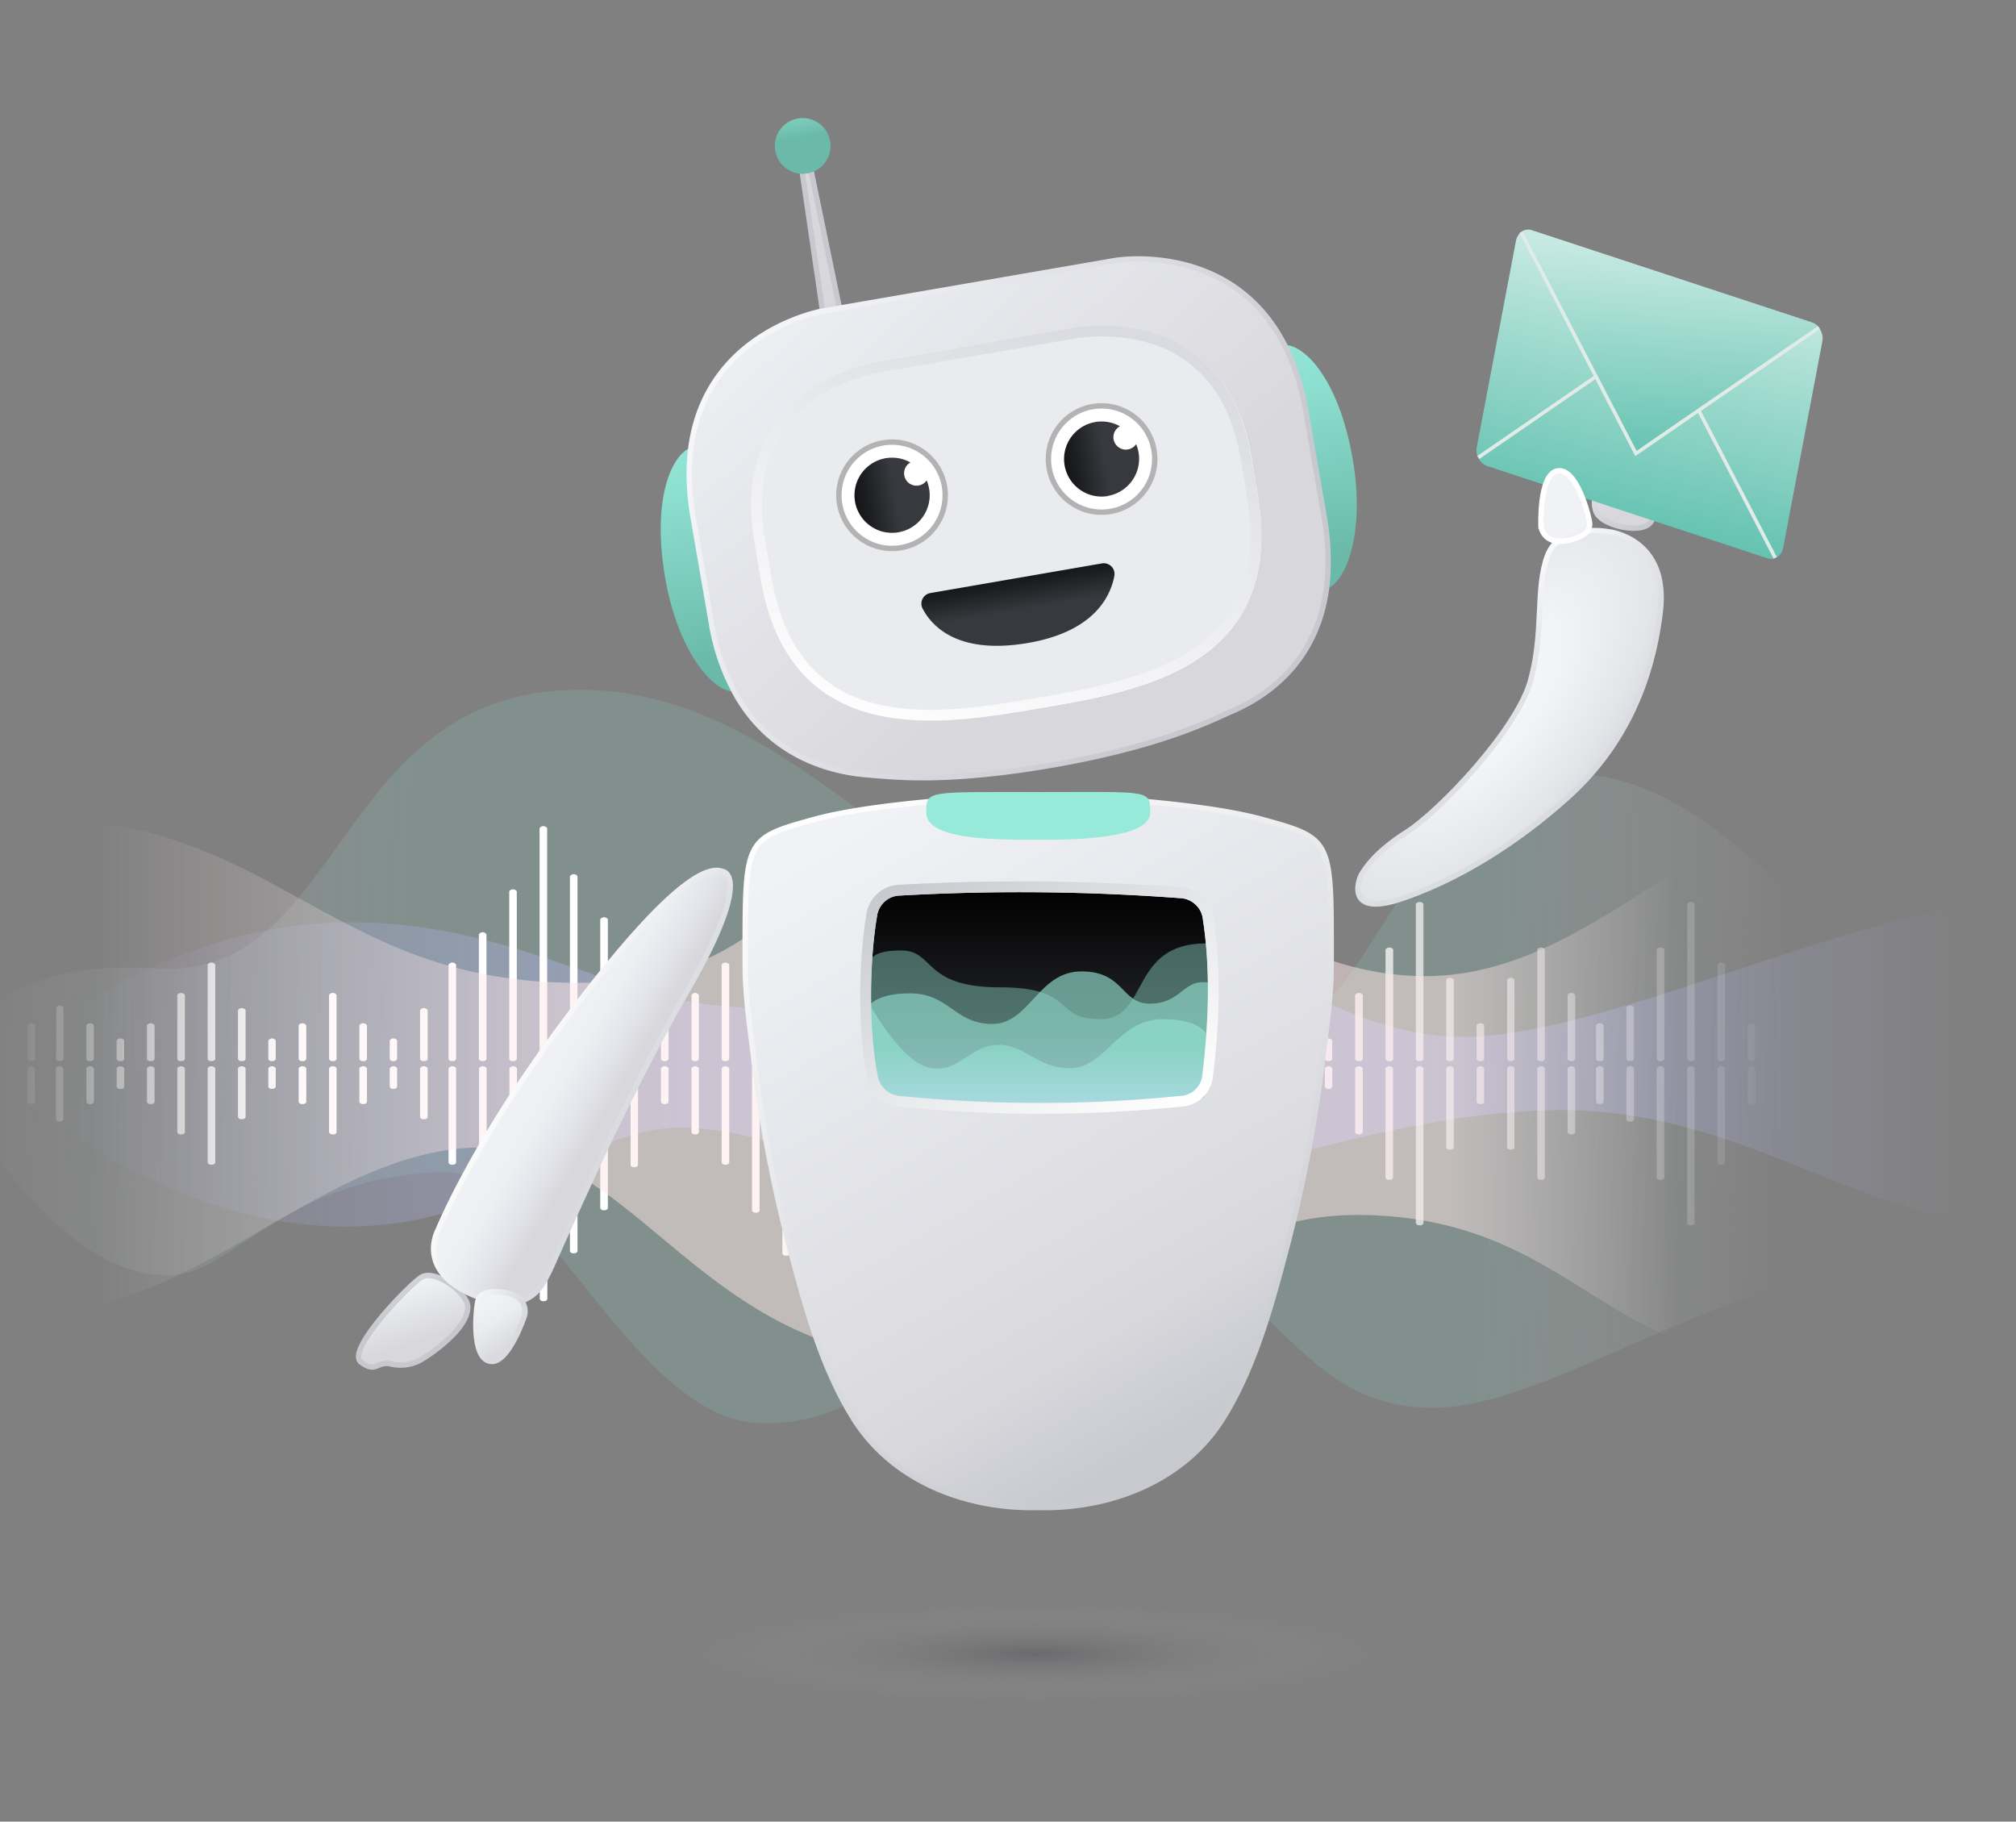 <svg version="1.1" width="562.32" height="508" xmlns:xlink="http://www.w3.org/1999/xlink" xmlns="http://www.w3.org/2000/svg">
  <rect width="100%" height="100%" fill="#808080" stroke="none"/>
  <defs id="defs1729">
    <linearGradient id="linear-gradient" x1="-959.29" y1="-727.9" x2="-958.6" y2="-727.91" gradientTransform="matrix(748.11 0 0 -232 717793.59 -168496.71)" gradientUnits="userSpaceOnUse">
      <stop offset="0" stop-color="#fff" stop-opacity="0" id="stop1507"/>
      <stop offset=".24" stop-color="#8ad2c4" id="stop1509"/>
      <stop offset=".84" stop-color="#8ad2c4" id="stop1511"/>
      <stop offset="1" stop-color="#fff" stop-opacity="0" id="stop1513"/>
    </linearGradient>
    <linearGradient id="linear-gradient-2" x1="-959.33" y1="-739.21" x2="-958.68" y2="-739.21" gradientTransform="matrix(799.88 0 0 -102 767534.19 -75020.13)" gradientUnits="userSpaceOnUse">
      <stop offset="0" stop-color="#b7b9fa" stop-opacity="0" id="stop1516"/>
      <stop offset=".34" stop-color="#b7b9fa" id="stop1518"/>
      <stop offset=".7" stop-color="#b7b9fa" id="stop1520"/>
      <stop offset="1" stop-color="#b7b9fa" stop-opacity="0" id="stop1522"/>
    </linearGradient>
    <linearGradient id="linear-gradient-3" x1="-959.21" y1="-731.18" x2="-958.57" y2="-731.18" gradientTransform="matrix(757.27 0 0 -169.45 726552.12 -123517.27)" gradientUnits="userSpaceOnUse">
      <stop offset="0" stop-color="#fff" stop-opacity="0" id="stop1525"/>
      <stop offset=".16" stop-color="#fff" id="stop1527"/>
      <stop offset=".69" stop-color="#fff" id="stop1529"/>
      <stop offset="1" stop-color="#fff" stop-opacity="0" id="stop1531"/>
    </linearGradient>
    <linearGradient id="linear-gradient-4" x1="-959.26" y1="-730.99" x2="-958.75" y2="-730.99" gradientTransform="matrix(860.41 0 0 -172 825543.61 -125344.34)" gradientUnits="userSpaceOnUse">
      <stop offset="0" stop-color="#ffe6e8" stop-opacity="0" id="stop1534"/>
      <stop offset=".29" stop-color="#ffe6e8" id="stop1536"/>
      <stop offset=".86" stop-color="#ffe6e8" id="stop1538"/>
      <stop offset="1" stop-color="#ffe6e8" stop-opacity="0" id="stop1540"/>
    </linearGradient>
    <linearGradient id="linear-gradient-5" x1="-1658.24" y1="306.1" x2="-1561.59" y2="473.5" gradientTransform="translate(2065.69)" gradientUnits="userSpaceOnUse">
      <stop offset="0" stop-color="#f0f2f6" id="stop1543"/>
      <stop offset=".68" stop-color="#dcdce1" id="stop1545"/>
      <stop offset=".82" stop-color="#d7d7dc" id="stop1547"/>
      <stop offset="1" stop-color="#c7c9ce" id="stop1549"/>
    </linearGradient>
    <linearGradient id="linear-gradient-6" x1="-1663.61" y1="296.8" x2="-1557.91" y2="479.88" gradientTransform="translate(2065.69)" gradientUnits="userSpaceOnUse">
      <stop offset="0" stop-color="#fff" id="stop1552"/>
      <stop offset="1" stop-color="#c7c9ce" id="stop1554"/>
    </linearGradient>
    <linearGradient id="linear-gradient-7" x1="-1618.99" y1="391.29" x2="-1618.99" y2="329.52" gradientTransform="translate(2066.31)" gradientUnits="userSpaceOnUse">
      <stop offset="0" stop-color="#37393e" id="stop1557"/>
      <stop offset="1" id="stop1559"/>
    </linearGradient>
    <linearGradient id="linear-gradient-8" x1="-1618.02" y1="-2882.46" x2="-1618.02" y2="-2934.68" gradientTransform="matrix(1 0 0 -1 2066.31 -2517.06)" gradientUnits="userSpaceOnUse">
      <stop offset="0" stop-color="#8ad2c4" id="stop1562"/>
      <stop offset="1" stop-color="#cbe1ff" id="stop1564"/>
    </linearGradient>
    <linearGradient id="linear-gradient-9" x1="-1619.02" y1="-2886.93" x2="-1619.02" y2="-2930.41" xlink:href="#linear-gradient-8"/>
    <linearGradient id="linear-gradient-10" x1="-1619.06" y1="-2891.48" x2="-1619.06" y2="-2925.85" xlink:href="#linear-gradient-8"/>
    <linearGradient id="linear-gradient-11" x1="-1642.71" y1="318.79" x2="-1595.21" y2="401.07" gradientTransform="translate(2066.31)" gradientUnits="userSpaceOnUse">
      <stop offset="0" stop-color="#c7c9ce" id="stop1569"/>
      <stop offset=".56" stop-color="#e9eaec" id="stop1571"/>
      <stop offset="1" stop-color="#fff" id="stop1573"/>
    </linearGradient>
    <linearGradient id="linear-gradient-12" x1="268.53" y1="441.02" x2="274.2" y2="458.31" gradientUnits="userSpaceOnUse">
      <stop offset="0" stop-color="#f0f2f6" id="stop1587"/>
      <stop offset=".9" stop-color="#d7d7dc" id="stop1589"/>
    </linearGradient>
    <linearGradient id="linear-gradient-13" x1="6146.03" y1="1608.37" x2="6129.01" y2="1621.31" gradientTransform="matrix(-.92 -.39 -.39 .92 6555.94 1337.6)" gradientUnits="userSpaceOnUse">
      <stop offset="0" stop-color="#f0f2f6" id="stop1592"/>
      <stop offset="1" stop-color="#c7c9ce" id="stop1594"/>
    </linearGradient>
    <linearGradient id="linear-gradient-14" x1="6105.3" y1="1533.63" x2="6131.21" y2="1530.34" gradientTransform="matrix(-.92 -.39 -.39 .92 6555.94 1337.6)" gradientUnits="userSpaceOnUse">
      <stop offset="0" stop-color="#d7d7dc" id="stop1597"/>
      <stop offset=".26" stop-color="#e4e5ea" id="stop1599"/>
      <stop offset=".58" stop-color="#edeff3" id="stop1601"/>
      <stop offset="1" stop-color="#f0f2f6" id="stop1603"/>
    </linearGradient>
    <linearGradient id="linear-gradient-15" x1="6099.96" y1="1534.31" x2="6135.24" y2="1529.83" gradientTransform="matrix(-.92 -.39 -.39 .92 6555.94 1337.6)" gradientUnits="userSpaceOnUse">
      <stop offset="0" stop-color="#d9dbe0" id="stop1606"/>
      <stop offset="1" stop-color="#fff" id="stop1608"/>
    </linearGradient>
    <linearGradient id="linear-gradient-16" x1="300.72" y1="457.99" x2="293.02" y2="445.7" gradientUnits="userSpaceOnUse">
      <stop offset="0" stop-color="#d7d7dc" id="stop1611"/>
      <stop offset=".08" stop-color="#dadadf" id="stop1613"/>
      <stop offset=".61" stop-color="#eaecf0" id="stop1615"/>
      <stop offset="1" stop-color="#f0f2f6" id="stop1617"/>
    </linearGradient>
    <linearGradient id="linear-gradient-17" x1="6108.19" y1="1606.4" x2="6123.82" y2="1604.41" xlink:href="#linear-gradient-15"/>
    <linearGradient id="linear-gradient-18" x1="6678.68" y1="-553.63" x2="6686.82" y2="-553.63" gradientTransform="matrix(-.99 .17 .17 .99 7063.99 -450.2)" gradientUnits="userSpaceOnUse">
      <stop offset=".2" stop-color="#d7d7dc" id="stop1621"/>
      <stop offset=".34" stop-color="#dcdce1" id="stop1623"/>
      <stop offset="1" stop-color="#f0f2f6" id="stop1625"/>
    </linearGradient>
    <linearGradient id="linear-gradient-19" x1="6677.93" y1="-553.63" x2="6687.57" y2="-553.63" gradientTransform="matrix(-.99 .17 .17 .99 7063.99 -450.2)" gradientUnits="userSpaceOnUse">
      <stop offset="0" stop-color="#c7c9ce" id="stop1628"/>
      <stop offset="1" stop-color="#fff" id="stop1630"/>
    </linearGradient>
    <linearGradient id="linear-gradient-20" x1="6643.63" y1="-427" x2="6643.63" y2="-496.17" gradientTransform="matrix(-.99 .17 .17 .99 7063.99 -450.2)" gradientUnits="userSpaceOnUse">
      <stop offset="0" stop-color="#6ab9a9" id="stop1633"/>
      <stop offset=".16" stop-color="#73c3b3" id="stop1635"/>
      <stop offset=".69" stop-color="#8ddfcf" id="stop1637"/>
      <stop offset="1" stop-color="#97ead9" id="stop1639"/>
    </linearGradient>
    <linearGradient id="linear-gradient-21" x1="6686.85" y1="-531.15" x2="6594.39" y2="-383.31" gradientTransform="matrix(-.99 .17 .17 .99 7063.99 -450.2)" gradientUnits="userSpaceOnUse">
      <stop offset="0" stop-color="#f0f2f6" id="stop1642"/>
      <stop offset=".66" stop-color="#dcdce1" id="stop1644"/>
      <stop offset=".8" stop-color="#d7d7dc" id="stop1646"/>
    </linearGradient>
    <linearGradient id="linear-gradient-22" x1="6713.25" y1="-520.08" x2="6573.73" y2="-403.81" gradientTransform="matrix(-.99 .17 .17 .99 7063.99 -450.2)" gradientUnits="userSpaceOnUse">
      <stop offset="0" stop-color="#fff" id="stop1649"/>
      <stop offset=".29" stop-color="#eff1f5" id="stop1651"/>
      <stop offset="1" stop-color="#c7c9ce" id="stop1653"/>
    </linearGradient>
    <linearGradient id="linear-gradient-23" x1="6682.64" y1="-565.92" x2="6682.64" y2="-581.47" xlink:href="#linear-gradient-20"/>
    <linearGradient id="linear-gradient-24" x1="8469.64" y1="-492.23" x2="8427.72" y2="-380.28" gradientTransform="matrix(-.99 .16 .16 .99 8843.69 -732.58)" gradientUnits="userSpaceOnUse">
      <stop offset="0" stop-color="#d9dbe0" id="stop1657"/>
      <stop offset=".39" stop-color="#e9eaed" id="stop1659"/>
      <stop offset="1" stop-color="#fff" id="stop1661"/>
    </linearGradient>
    <linearGradient id="linear-gradient-25" x1="611.62" y1="206.09" x2="617.7" y2="223.11" xlink:href="#linear-gradient-12"/>
    <linearGradient id="linear-gradient-26" x1="6225.9" y1="-4122.39" x2="6213.17" y2="-4144.45" gradientTransform="rotate(180 3417.57 -1958.935)" gradientUnits="userSpaceOnUse">
      <stop offset="0" stop-color="#e9ebef" id="stop1670"/>
      <stop offset="1" stop-color="#c7c9ce" id="stop1672"/>
    </linearGradient>
    <linearGradient id="linear-gradient-27" x1="6238.7" y1="304.08" x2="6277.02" y2="265.77" gradientTransform="matrix(-1 0 0 1 6835.14 0)" gradientUnits="userSpaceOnUse">
      <stop offset="0" stop-color="#d9dbe0" id="stop1684"/>
      <stop offset=".4" stop-color="#dcdee2" id="stop1686"/>
      <stop offset=".69" stop-color="#e5e7ea" id="stop1688"/>
      <stop offset=".94" stop-color="#f5f7f8" id="stop1690"/>
      <stop offset="1" stop-color="#fafcfc" id="stop1692"/>
    </linearGradient>
    <linearGradient id="linear-gradient-28" x1="6612.72" y1="-515.85" x2="6676.26" y2="-405.8" gradientTransform="matrix(-.99 .17 .17 .99 7063.99 -450.2)" xlink:href="#linear-gradient-24"/>
    <linearGradient id="linear-gradient-29" x1="6644.51" y1="-426.42" x2="6644.51" y2="-444.76" gradientTransform="matrix(-.99 .17 .17 .99 7063.99 -450.2)" gradientUnits="userSpaceOnUse">
      <stop offset="0" stop-color="#37393e" id="stop1696"/>
      <stop offset=".37" stop-color="#1d1e21" id="stop1698"/>
      <stop offset=".76" stop-color="#080809" id="stop1700"/>
      <stop offset="1" id="stop1702"/>
    </linearGradient>
    <linearGradient id="linear-gradient-30" x1="1302.88" y1="2481.87" x2="1302.88" y2="2502.82" gradientTransform="matrix(-.17 -.99 -.99 .17 3142.52 1069.47)" xlink:href="#linear-gradient-29"/>
    <linearGradient id="linear-gradient-31" x1="1362.19" y1="2481.87" x2="1362.19" y2="2502.82" gradientTransform="matrix(-.17 -.99 -.99 .17 3094.18 1138.02)" xlink:href="#linear-gradient-29"/>
    <linearGradient id="linear-gradient-32" x1="405.06" y1="1764.41" x2="388.32" y2="1702.73" gradientTransform="matrix(.81 .5 -.22 1.1 677.27 -1910.48)" gradientUnits="userSpaceOnUse">
      <stop offset="0" stop-color="#61c1af" id="stop1707"/>
      <stop offset=".58" stop-color="#9ad8cc" id="stop1709"/>
      <stop offset="1" stop-color="#c6e9e2" id="stop1711"/>
    </linearGradient>
    <linearGradient id="linear-gradient-33" x1="542.55" y1="1067.97" x2="554.59" y2="1122.17" gradientTransform="matrix(.9 .3 -.2 1.05 349.29 -1131.78)" gradientUnits="userSpaceOnUse">
      <stop offset="0" stop-color="#c6e9e2" id="stop1714"/>
      <stop offset=".42" stop-color="#9ad8cc" id="stop1716"/>
      <stop offset="1" stop-color="#61c1af" id="stop1718"/>
    </linearGradient>
    <linearGradient id="linear-gradient-34" x1="6220.28" y1="359.04" x2="6226.16" y2="348.87" gradientTransform="matrix(-1 -.04 -.04 1 6826.99 135.15)" gradientUnits="userSpaceOnUse">
      <stop offset="0" stop-color="#d7d7dc" id="stop1721"/>
      <stop offset=".56" stop-color="#e8e9ee" id="stop1723"/>
      <stop offset="1" stop-color="#f0f2f6" id="stop1725"/>
    </linearGradient>
    <linearGradient id="linear-gradient-35" x1="6230.59" y1="-4259.06" x2="6220.18" y2="-4277.09" gradientTransform="rotate(-180 3456.475 -1958.764)" xlink:href="#linear-gradient-6"/>
    <linearGradient xlink:href="#linear-gradient-6" id="linearGradient1941" gradientUnits="userSpaceOnUse" gradientTransform="translate(2065.69)" x1="-1663.61" y1="296.8" x2="-1557.91" y2="479.88"/>
    <linearGradient xlink:href="#linear-gradient-8" id="linearGradient1943" gradientUnits="userSpaceOnUse" gradientTransform="matrix(1 0 0 -1 2066.31 -2517.06)" x1="-1618.02" y1="-2882.46" x2="-1618.02" y2="-2934.68"/>
    <linearGradient xlink:href="#linear-gradient-12" id="linearGradient1945" gradientUnits="userSpaceOnUse" x1="268.53" y1="441.02" x2="274.2" y2="458.31"/>
    <linearGradient xlink:href="#linear-gradient-15" id="linearGradient1947" gradientUnits="userSpaceOnUse" gradientTransform="matrix(-.92 -.39 -.39 .92 6555.94 1337.6)" x1="6099.96" y1="1534.31" x2="6135.24" y2="1529.83"/>
    <linearGradient xlink:href="#linear-gradient-20" id="linearGradient1949" gradientUnits="userSpaceOnUse" gradientTransform="matrix(-.99 .17 .17 .99 7063.99 -450.2)" x1="6643.63" y1="-427" x2="6643.63" y2="-496.17"/>
    <linearGradient xlink:href="#linear-gradient-24" id="linearGradient1951" gradientUnits="userSpaceOnUse" gradientTransform="matrix(-.99 .16 .16 .99 8843.69 -732.58)" x1="8469.64" y1="-492.23" x2="8427.72" y2="-380.28"/>
    <linearGradient xlink:href="#linear-gradient-29" id="linearGradient1953" gradientUnits="userSpaceOnUse" gradientTransform="matrix(-.99 .17 .17 .99 7063.99 -450.2)" x1="6644.51" y1="-426.42" x2="6644.51" y2="-444.76"/>
    <radialGradient id="radial-gradient" cx="6387.62" cy="462.17" r="15.33" gradientTransform="matrix(-.01 .89 3.17 .02 -982.34 -5420.78)" gradientUnits="userSpaceOnUse">
      <stop offset="0" stop-color="#377a69" id="stop1576"/>
      <stop offset=".19" stop-color="#4e9483" id="stop1578"/>
      <stop offset=".56" stop-color="#75c3b2" id="stop1580"/>
      <stop offset=".84" stop-color="#8edfce" id="stop1582"/>
      <stop offset="1" stop-color="#97ead9" id="stop1584"/>
    </radialGradient>
    <radialGradient id="radial-gradient-2" cx="6388.82" cy="130.74" r="96.72" gradientTransform="matrix(-1 0 0 .14 6835.14 525.03)" gradientUnits="userSpaceOnUse">
      <stop offset="0" stop-color="#37393e" stop-opacity=".3" id="stop1664"/>
      <stop offset="1" stop-color="#c7c9ce" stop-opacity="0" id="stop1666"/>
    </radialGradient>
    <radialGradient id="radial-gradient-3" cx="6258.33" cy="280.51" r="81.01" gradientTransform="matrix(.6 -.8 -.37 -.28 -3077.79 5362.6)" gradientUnits="userSpaceOnUse">
      <stop offset="0" stop-color="#f7f8fa" id="stop1675"/>
      <stop offset=".35" stop-color="#f2f3f5" id="stop1677"/>
      <stop offset=".78" stop-color="#e3e5e9" id="stop1679"/>
      <stop offset=".99" stop-color="#d9dbe0" id="stop1681"/>
    </radialGradient>
    <style id="style1505">
      .cls-25{stroke-width:1.5px}.cls-31{fill:none}.cls-25{fill:#fff;stroke:#b3b3b3}.cls-31{stroke:#e1ebe8;stroke-miterlimit:10}
    </style>
  </defs>
  <g id="g1939" transform="translate(-157.39 -82.21)">
    <g id="Page-1">
      <g id="t-shirt_black" data-name="t-shirt black">
        <g id="wavesmars">
          <g id="wavesmars_front" data-name="wavesmars front">
            <path id="_1" data-name="1" d="M201.31 352.3c52.87 3.32 49-79.52 120-77.69 71 1.83 108 91.8 202.21 87.95 14.74-.6 31.2-65.64 73.51-64.55 42.31 1.09 71.93 56.64 100.7 60.58q39.48 5.4 105.92 37.12-61.5 40.57-112.12 39.59c-50.62-1-100.79 39.9-134.94 39.52-44.53-.5-44-51.34-104.38-47-24.38 1.76-39 52.42-82.62 51.29-35.7-.92-60.45-70.61-88.23-70-43.64.92-58.64 27.75-75.73 28.66q-29.11 1.56-61.57-51.1 4.38-37.67 57.25-34.37z" style="fill:url(#linear-gradient);opacity:.2;isolation:isolate;fill-rule:evenodd"/>
            <path id="_2" data-name="2" d="M152.87 381.67q51.26-41.91 101.46-42.24c50.21-.34 77.63 25.71 117.5 23.63 39.87-2.08 37.17-18.74 84.82-20.86 47.65-2.12 68.35 27.48 106.49 29.16 38.14 1.68 113.07-36.46 152.05-37q39-.58 142.91 55.95-104.69 33-143.56 32.68c-38.87-.33-72.9-32.85-125.84-31.15-52.94 1.7-99 25.3-142.09 25.06-43.09-.24-68.79-19.3-97.86-20.21-29.07-.91-50.12 28.07-96.3 27.59q-46.18-.52-99.58-42.61z" style="fill:url(#linear-gradient-2);opacity:.45;isolation:isolate;fill-rule:evenodd"/>
            <path id="Eq" d="M780.86 378.11a.91.91 0 0 1-1.06-.63V376a1.21 1.21 0 0 1 2.12 0v1.53a.91.91 0 0 1-1.06.63zm-8.46 0a.93.93 0 0 1-1.06-.55v-5.22a1.35 1.35 0 0 1 1.06-.55 1.32 1.32 0 0 1 1.05.55v5.22a.92.92 0 0 1-1.05.55zm-8.46 0a.93.93 0 0 1-1.07-.55v-5.22a1.3 1.3 0 0 1 2.12 0v5.22a.93.93 0 0 1-1.05.55zm-8.47 0a.92.92 0 0 1-1.06-.55v-9.44a1.32 1.32 0 0 1 1.06-.55 1.29 1.29 0 0 1 1 .55v9.44a.91.91 0 0 1-1 .55zm-8.47 0a.94.94 0 0 1-1.06-.55v-5.22a1.3 1.3 0 0 1 2.12 0v5.22a.92.92 0 0 1-1.06.55zm-8.46 0a.92.92 0 0 1-1.06-.55v-9.44a1.3 1.3 0 0 1 2.12 0v9.44a.93.93 0 0 1-1.06.55zm-8.46 0a.93.93 0 0 1-1.07-.55v-13.67a1.3 1.3 0 0 1 2.12 0v13.67a.93.93 0 0 1-1 .55zm-8.47 0a.92.92 0 0 1-1.06-.55v-9.44a1.3 1.3 0 0 1 2.12 0v9.44a.93.93 0 0 1-1.06.55zm-8.47 0a.94.94 0 0 1-1.06-.55v-5.22a1.3 1.3 0 0 1 2.12 0v5.22a.92.92 0 0 1-1.06.55zm-8.46 0a.92.92 0 0 1-1.06-.56v-9.43a1.3 1.3 0 0 1 2.12 0v9.43a.94.94 0 0 1-1.06.56zm-7.94 0a.94.94 0 0 1-1.06-.54v-22.14a1.3 1.3 0 0 1 2.12 0v22.14a.94.94 0 0 1-1.06.54zm-8.46 0a.92.92 0 0 1-1.06-.56V363.9a1.28 1.28 0 0 1 2.12 0v13.65a.92.92 0 0 1-1.06.56zm-8.46 0a.93.93 0 0 1-1.07-.55v-5.22a1.3 1.3 0 0 1 2.12 0v5.22a.93.93 0 0 1-1 .55zm-8.47 0a.92.92 0 0 1-1.06-.56V359a1.3 1.3 0 0 1 2.12 0v18.59a.94.94 0 0 1-1.06.56zm-8.47 0a.91.91 0 0 1-1-.56V347a1.29 1.29 0 0 1 1-.55 1.32 1.32 0 0 1 1.06.55v30.57a.91.91 0 0 1-1.06.56zm-8.46 0a.94.94 0 0 1-1.06-.54v-17.21a1.3 1.3 0 0 1 2.12 0v17.21a.94.94 0 0 1-1.06.54zm-8.47 0a.91.91 0 0 1-1.05-.55v-9.44a1.29 1.29 0 0 1 1.05-.55 1.32 1.32 0 0 1 1.06.55v9.44a.92.92 0 0 1-1 .55zm-8.46 0a.93.93 0 0 1-1.06-.55V351.2a1.3 1.3 0 0 1 2.12 0v26.36a.93.93 0 0 1-1.06.55zm-8.47 0a.91.91 0 0 1-1-.55V334.3a1.27 1.27 0 0 1 1-.56 1.29 1.29 0 0 1 1.06.56v43.26a.92.92 0 0 1-1.06.55zm-8.46 0a.92.92 0 0 1-1.06-.55V347a1.3 1.3 0 0 1 2.12 0v30.58a.92.92 0 0 1-1.06.55zm-8.46 0a.91.91 0 0 1-1.06-.56v-14.36a1.27 1.27 0 0 1 2.11 0v14.36a.92.92 0 0 1-1 .56zm-8.47 0a.94.94 0 0 1-1.06-.54v-9.46a1.31 1.31 0 0 1 2.12 0v9.46a.94.94 0 0 1-1.06.54zm-7.93 0a.92.92 0 0 1-1.06-.55v-17.9a1.29 1.29 0 0 1 1.05-.55 1.31 1.31 0 0 1 1.06.55v17.9a.93.93 0 0 1-1 .55zm-8.47 0a.92.92 0 0 1-1.06-.55V347a1.3 1.3 0 0 1 2.12 0v30.58a.92.92 0 0 1-1.06.55zm-8.47 0a.91.91 0 0 1-1-.55v-22.13a1.29 1.29 0 0 1 1-.55 1.31 1.31 0 0 1 1.06.55v22.13a.91.91 0 0 1-1.05.55zm-8.45 0a.93.93 0 0 1-1.07-.55v-9.44a1.3 1.3 0 0 1 2.12 0v9.44a.94.94 0 0 1-1.05.55zm-8.47 0a.92.92 0 0 1-1.06-.55v-22.12a1.27 1.27 0 0 1 2.11 0v22.12a.91.91 0 0 1-1 .55zm-8.47 0a.92.92 0 0 1-1.06-.55v-43.27a1.3 1.3 0 0 1 2.12 0v43.27a.92.92 0 0 1-1.06.55zm-8.46 0a.92.92 0 0 1-1.06-.55V347a1.31 1.31 0 0 1 1.06-.55 1.29 1.29 0 0 1 1.09.55v30.58a.93.93 0 0 1-1.05.55zm-8.47 0a.93.93 0 0 1-1.06-.55v-17.9a1.3 1.3 0 0 1 2.12 0v17.9a.92.92 0 0 1-1.06.55zm-8.46 0a.93.93 0 0 1-1.06-.55v-5.22a1.35 1.35 0 0 1 1.06-.55 1.32 1.32 0 0 1 1 .55v5.22a.92.92 0 0 1-1 .55zm-8.46 0a.93.93 0 0 1-1.07-.55v-17.9a1.3 1.3 0 0 1 2.12 0v17.9a.94.94 0 0 1-1.05.55zm-8.47 0a.93.93 0 0 1-1.06-.55v-39a1.32 1.32 0 0 1 1.06-.55 1.29 1.29 0 0 1 1.05.55v39a.92.92 0 0 1-1.05.55zm-8.47 0a.93.93 0 0 1-1.06-.55v-60.18a1.3 1.3 0 0 1 2.12 0v60.18a.92.92 0 0 1-1.06.55zm-8.46 0a.93.93 0 0 1-1.06-.55v-51.73a1.3 1.3 0 0 1 2.12 0v51.73a.94.94 0 0 1-1.06.55zm-7.94 0a.93.93 0 0 1-1.06-.55v-34.81a1.3 1.3 0 0 1 2.12 0v34.81a.93.93 0 0 1-1.06.55zm-8.46 0a.92.92 0 0 1-1.06-.55v-22.12a1.33 1.33 0 0 1 1.06-.56 1.3 1.3 0 0 1 1 .56v22.12a.91.91 0 0 1-1 .55zm-8.47 0a.93.93 0 0 1-1.06-.55v-9.44a1.3 1.3 0 0 1 2.12 0v9.44a.92.92 0 0 1-1.06.55zm-8.46 0a.92.92 0 0 1-1.06-.55v-17.89a1.28 1.28 0 0 1 2.12 0v17.89a.94.94 0 0 1-1.06.55zm-8.47 0a.93.93 0 0 1-1.06-.55v-39a1.3 1.3 0 0 1 2.12 0v39a.92.92 0 0 1-1.06.55zm-8.46 0a.92.92 0 0 1-1.06-.55v-55.95a1.3 1.3 0 0 1 2.12 0v55.95a.93.93 0 0 1-1.06.55zm-8.47 0a.93.93 0 0 1-1.06-.55v-72.87a1.3 1.3 0 0 1 2.12 0v72.87a.92.92 0 0 1-1.06.55zm-8.46 0a.92.92 0 0 1-1.06-.55v-72.87a1.3 1.3 0 0 1 2.12 0v72.87a.94.94 0 0 1-1.06.55zm-8.47 0a.92.92 0 0 1-1-.55v-60.18a1.29 1.29 0 0 1 1-.55 1.32 1.32 0 0 1 1.06.55v60.18a.93.93 0 0 1-1.06.55zm-8.46 0a.93.93 0 0 1-1.06-.55v-43.27a1.3 1.3 0 0 1 2.12 0v43.27a.94.94 0 0 1-1.06.55zm-8.47 0a.91.91 0 0 1-1-.55v-27.05a1.27 1.27 0 0 1 1-.56 1.31 1.31 0 0 1 1.06.56v27.05a.92.92 0 0 1-1.06.55zm-8.46 0a.92.92 0 0 1-1.06-.55v-13.67a1.3 1.3 0 0 1 2.12 0v13.67a.92.92 0 0 1-1.06.55zm-7.94 0a.92.92 0 0 1-1.05-.55V347a1.29 1.29 0 0 1 1.05-.55 1.32 1.32 0 0 1 1.06.55v30.59a.93.93 0 0 1-1.06.54zm-8.46 0a.93.93 0 0 1-1.06-.55v-51.73a1.3 1.3 0 0 1 2.12 0v51.73a.93.93 0 0 1-1.06.55zm-8.47 0a.91.91 0 0 1-1.05-.55v-39.74a1.3 1.3 0 0 1 1.05-.56 1.33 1.33 0 0 1 1.06.56v39.74a.92.92 0 0 1-1.06.55zm-8.46 0a.93.93 0 0 1-1.06-.55V351.2a1.3 1.3 0 0 1 2.12 0v26.36a.94.94 0 0 1-1.06.55zm-8.47 0a.91.91 0 0 1-1-.55v-17.89a1.3 1.3 0 0 1 1-.56 1.32 1.32 0 0 1 1.06.56v17.89a.92.92 0 0 1-1.06.55zm-8.45 0a.93.93 0 0 1-1.07-.56v-9.43a1.3 1.3 0 0 1 2.12 0v9.43a.93.93 0 0 1-1.05.56zm-8.47 0a.91.91 0 0 1-1.06-.56v-27a1.27 1.27 0 0 1 1-.56 1.29 1.29 0 0 1 1.06.56v27a.92.92 0 0 1-1 .56zm-8.47 0a.92.92 0 0 1-1.06-.55v-39a1.3 1.3 0 0 1 2.12 0v39a.92.92 0 0 1-1.06.55zm-8.46 0a.92.92 0 0 1-1.06-.55v-51a1.29 1.29 0 0 1 2.11 0v51a.91.91 0 0 1-1.05.55zm-8.47 0a.92.92 0 0 1-1.06-.55v-64.41a1.3 1.3 0 0 1 2.12 0v64.41a.92.92 0 0 1-1.06.55zm-8.46 0a.93.93 0 0 1-1.06-.55v-46.79a1.31 1.31 0 0 1 1.06-.55 1.29 1.29 0 0 1 1.05.55v46.79a.92.92 0 0 1-1.05.55zm-8.47 0a.92.92 0 0 1-1.06-.55v-34.8a1.28 1.28 0 0 1 2.12 0v34.8a.92.92 0 0 1-1.06.55zm-8.46 0a.93.93 0 0 1-1.06-.55V351.2a1.35 1.35 0 0 1 1.06-.55 1.32 1.32 0 0 1 1.05.55v26.36a.92.92 0 0 1-1.06.55zm-7.94 0a.94.94 0 0 1-1.06-.54v-13.68a1.3 1.3 0 0 1 2.12 0v13.68a.94.94 0 0 1-1.06.54zm-8.46 0a.93.93 0 0 1-1.06-.55v-5.22a1.34 1.34 0 0 1 1.06-.55 1.32 1.32 0 0 1 1 .55v5.22a.92.92 0 0 1-1 .55zm-8.46 0a.93.93 0 0 1-1.07-.55v-9.44a1.3 1.3 0 0 1 2.12 0v9.44a.94.94 0 0 1-1.05.55zm-8.47 0a.91.91 0 0 1-1.06-.56v-17.88a1.33 1.33 0 0 1 1.06-.56 1.3 1.3 0 0 1 1.05.56v17.88a.91.91 0 0 1-1.06.56zm-8.47 0a.92.92 0 0 1-1.06-.55v-9.44a1.3 1.3 0 0 1 2.12 0v9.44a.92.92 0 0 1-1.06.55zm-8.46 0a.92.92 0 0 1-1.06-.55v-5.22a1.35 1.35 0 0 1 1.06-.55 1.32 1.32 0 0 1 1 .55v5.22a.93.93 0 0 1-1 .55zm-8.47 0a.93.93 0 0 1-1.06-.55v-13.67a1.3 1.3 0 0 1 2.12 0v13.67a.92.92 0 0 1-1.06.55zm-8.46 0a.92.92 0 0 1-1.06-.55v-26.35a1.28 1.28 0 0 1 2.12 0v26.35a.94.94 0 0 1-1.06.55zm-8.46 0a.93.93 0 0 1-1.07-.55v-17.9a1.3 1.3 0 0 1 2.12 0v17.9a.93.93 0 0 1-1.05.55zm-8.47 0a.92.92 0 0 1-1.06-.55v-9.44a1.3 1.3 0 0 1 2.12 0v9.44a.93.93 0 0 1-1.06.55zm-8.46 0a.93.93 0 0 1-1.07-.55v-5.22a1.3 1.3 0 0 1 2.12 0v5.22a.93.93 0 0 1-1.05.55zm-8.47 0a.92.92 0 0 1-1.06-.56v-9.43a1.3 1.3 0 0 1 2.12 0v9.43a.94.94 0 0 1-1.06.56zm-8.47 0a.92.92 0 0 1-1-.56V363.2a1.28 1.28 0 0 1 1-.57 1.32 1.32 0 0 1 1.06.57v14.35a.91.91 0 0 1-1.06.56zm-7.93 0a.92.92 0 0 1-1.06-.55v-9.44a1.3 1.3 0 0 1 2.12 0v9.44a.93.93 0 0 1-1.06.55zm-8.47 0a.94.94 0 0 1-1.06-.55v-5.22a1.3 1.3 0 0 1 2.12 0v5.22a.93.93 0 0 1-1.06.55zm-8.46 0a.92.92 0 0 1-1.06-.55v-9.44a1.3 1.3 0 0 1 2.12 0v9.44a.93.93 0 0 1-1.06.55zm-8.46 0a.92.92 0 0 1-1.06-.55v-5.22a1.32 1.32 0 0 1 1.05-.55 1.35 1.35 0 0 1 1.06.55v5.22a.92.92 0 0 1-1.05.55zm-8.47 0a.93.93 0 0 1-1.06-.55v-5.22a1.3 1.3 0 0 1 2.12 0v5.22a.93.93 0 0 1-1.06.55zm-8.47 0a.9.9 0 0 1-1-.63V376a1.25 1.25 0 0 1 1-.63 1.28 1.28 0 0 1 1.06.63v1.53a.9.9 0 0 1-1.06.63zm-8.46 0a.91.91 0 0 1-1.06-.63V376a1.21 1.21 0 0 1 2.12 0v1.53a.93.93 0 0 1-1.06.63zm665.54 4.23a.93.93 0 0 1-1.06-.63v-1.54a1.22 1.22 0 0 1 2.12 0v1.54a.92.92 0 0 1-1.06.63zm-8.46 3.52a.92.92 0 0 1-1.06-.55v-5.21a1.32 1.32 0 0 1 1.06-.55 1.29 1.29 0 0 1 1.05.55v5.21a.91.91 0 0 1-1.05.55zm-8.46 0a.93.93 0 0 1-1.07-.55v-5.21a1.3 1.3 0 0 1 2.12 0v5.21a.93.93 0 0 1-1 .55zm-8.47 4.23a.91.91 0 0 1-1.06-.56v-9.43a1.32 1.32 0 0 1 1.06-.55 1.29 1.29 0 0 1 1 .55v9.43a.91.91 0 0 1-1 .56zm-8.47-4.23a.93.93 0 0 1-1.06-.55v-5.21a1.3 1.3 0 0 1 2.12 0v5.21a.92.92 0 0 1-1.06.55zm-8.46 4.23a.91.91 0 0 1-1.06-.56v-9.43a1.3 1.3 0 0 1 2.12 0v9.43a.92.92 0 0 1-1.06.56zm-8.46 4.23a.94.94 0 0 1-1.07-.55V380.1a1.3 1.3 0 0 1 2.12 0v13.67a.93.93 0 0 1-1 .55zm-8.47-4.23a.91.91 0 0 1-1.06-.56v-9.43a1.3 1.3 0 0 1 2.12 0v9.43a.92.92 0 0 1-1.06.56zm-8.47-4.23a.93.93 0 0 1-1.06-.55v-5.21a1.3 1.3 0 0 1 2.12 0v5.21a.92.92 0 0 1-1.06.55zm-8.46 4.23a.92.92 0 0 1-1.06-.56v-9.43a1.3 1.3 0 0 1 2.12 0v9.43a.94.94 0 0 1-1.06.56zm-7.94 12.69a1 1 0 0 1-1.06-.55v-22.14a1.31 1.31 0 0 1 2.12 0v22.14a.94.94 0 0 1-1.06.55zm-8.46-8.46a.94.94 0 0 1-1.06-.56v-13.65a1.28 1.28 0 0 1 2.12 0v13.65a.94.94 0 0 1-1.06.56zm-8.46-8.46a.93.93 0 0 1-1.07-.55v-5.21a1.3 1.3 0 0 1 2.12 0v5.21a.92.92 0 0 1-1 .55zm-8.47 13.39a.92.92 0 0 1-1.06-.56V380.1a1.3 1.3 0 0 1 2.12 0v18.59a.94.94 0 0 1-1.06.56zm-8.47 12a.91.91 0 0 1-1-.56v-30.58a1.27 1.27 0 0 1 1-.56 1.31 1.31 0 0 1 1.06.56v30.56a.91.91 0 0 1-1.06.56zm-8.46-13.39a.93.93 0 0 1-1.06-.54v-17.23a1.31 1.31 0 0 1 2.12 0v17.21a.93.93 0 0 1-1.06.54zm-8.42-7.77a.91.91 0 0 1-1.05-.56v-9.43a1.29 1.29 0 0 1 1.05-.55 1.32 1.32 0 0 1 1.06.55v9.43a.93.93 0 0 1-1 .56zM637.49 407a.93.93 0 0 1-1.06-.54v-26.37a1.31 1.31 0 0 1 2.12 0v26.37a.94.94 0 0 1-1.06.54ZM629 423.92a.93.93 0 0 1-1-.56V380.1a1.29 1.29 0 0 1 1-.55 1.31 1.31 0 0 1 1.06.55v43.26a.93.93 0 0 1-1.06.56zm-8.46-12.69a.93.93 0 0 1-1.06-.55V380.1a1.3 1.3 0 0 1 2.12 0v30.58a.92.92 0 0 1-1.06.55zM612.1 395a.91.91 0 0 1-1.06-.56v-14.33a1.27 1.27 0 0 1 2.11 0v14.36a.92.92 0 0 1-1 .56zm-8.47-4.93a.93.93 0 0 1-1.06-.55v-9.45a1.31 1.31 0 0 1 2.12 0v9.45a.93.93 0 0 1-1.06.55zm-7.93 8.46a.93.93 0 0 1-1.06-.56V380.1a1.29 1.29 0 0 1 1.05-.55 1.31 1.31 0 0 1 1.06.55V398a.93.93 0 0 1-1 .55zm-8.47 12.68a.94.94 0 0 1-1.06-.56V380.1a1.3 1.3 0 0 1 2.12 0v30.58a.92.92 0 0 1-1.06.55zm-8.47-8.46a.91.91 0 0 1-1-.55v-22.1a1.29 1.29 0 0 1 1-.55 1.31 1.31 0 0 1 1.06.55v22.13a.93.93 0 0 1-1.05.55zm-8.45-12.68a.93.93 0 0 1-1.07-.56v-9.41a1.3 1.3 0 0 1 2.12 0v9.43a.93.93 0 0 1-1.05.56zm-8.47 12.68a.92.92 0 0 1-1.06-.55v-22.1a1.29 1.29 0 0 1 2.11 0v22.12a.93.93 0 0 1-1 .56zm-8.47 21.14a.92.92 0 0 1-1.06-.55V380.1a1.3 1.3 0 0 1 2.12 0v43.26a.94.94 0 0 1-1.06.56zm-8.46-12.68a.92.92 0 0 1-1.06-.55V380.1a1.31 1.31 0 0 1 1.06-.55 1.29 1.29 0 0 1 1.05.55v30.58a.93.93 0 0 1-1.05.56zm-8.47-12.68a.94.94 0 0 1-1.06-.56V380.1a1.3 1.3 0 0 1 2.12 0V398a.94.94 0 0 1-1.06.55zM528 385.86a.93.93 0 0 1-1.06-.55v-5.21a1.32 1.32 0 0 1 1.06-.55 1.29 1.29 0 0 1 1 .55v5.21a.91.91 0 0 1-1 .55zm-8.46 12.69a1 1 0 0 1-1.07-.55v-17.9a1.3 1.3 0 0 1 2.12 0V398a.94.94 0 0 1-1.05.55zm-8.47 21.14a.93.93 0 0 1-1.06-.55v-39a1.32 1.32 0 0 1 1.06-.55 1.29 1.29 0 0 1 1.05.55v39a.92.92 0 0 1-1.07.55zm-8.47 21.14a.94.94 0 0 1-1.06-.55V380.1a1.3 1.3 0 0 1 2.12 0v60.17a.94.94 0 0 1-1.06.56zm-8.46-8.46a.92.92 0 0 1-1.06-.55V380.1a1.3 1.3 0 0 1 2.12 0v51.72a.94.94 0 0 1-1.06.55zm-7.94-16.91a.93.93 0 0 1-1.06-.55V380.1a1.3 1.3 0 0 1 2.12 0v34.81a.94.94 0 0 1-1.06.55zm-8.46-12.68a.93.93 0 0 1-1.06-.56V380.1a1.32 1.32 0 0 1 1.06-.55 1.29 1.29 0 0 1 1 .55v22.12a.91.91 0 0 1-1 .55zm-8.47-12.69a.92.92 0 0 1-1.06-.56v-9.43a1.3 1.3 0 0 1 2.12 0v9.43a.94.94 0 0 1-1.06.56zm-8.46 8.46a.93.93 0 0 1-1.06-.56V380.1a1.3 1.3 0 0 1 2.12 0V398a.94.94 0 0 1-1.06.55zm-8.47 21.14a.94.94 0 0 1-1.06-.55v-39a1.3 1.3 0 0 1 2.12 0v39a.94.94 0 0 1-1.06.56zm-8.46 16.91a.92.92 0 0 1-1.06-.55V380.1a1.3 1.3 0 0 1 2.12 0V436a.94.94 0 0 1-1.06.56zm-8.47 16.92a.94.94 0 0 1-1.06-.56V380.1a1.3 1.3 0 0 1 2.12 0V453a.93.93 0 0 1-1.08.52zm-8.46 0a.94.94 0 0 1-1.06-.55V380.1a1.3 1.3 0 0 1 2.12 0V453a1 1 0 0 1-1.06.55zm-8.47-12.69a.92.92 0 0 1-1-.55V380.1a1.29 1.29 0 0 1 1-.55 1.32 1.32 0 0 1 1.06.55v60.18a.93.93 0 0 1-1.06.55zM410 423.92a.94.94 0 0 1-1.06-.55V380.1a1.3 1.3 0 0 1 2.12 0v43.27a1 1 0 0 1-1.06.55zm-8.47-16.21a.93.93 0 0 1-1-.56v-27a1.29 1.29 0 0 1 1-.55 1.32 1.32 0 0 1 1.06.55v27a.93.93 0 0 1-1.06.56zm-8.46-13.39a.93.93 0 0 1-1.06-.55V380.1a1.3 1.3 0 0 1 2.12 0v13.67a.93.93 0 0 1-1.06.55zm-7.94 16.91a.93.93 0 0 1-1.05-.55V380.1a1.29 1.29 0 0 1 1.05-.55 1.32 1.32 0 0 1 1.06.55v30.58a.92.92 0 0 1-1.06.55zm-8.46 21.14a.93.93 0 0 1-1.06-.55V380.1a1.3 1.3 0 0 1 2.12 0v51.72a.92.92 0 0 1-1.06.55zm-8.47-12a.91.91 0 0 1-1.05-.55V380.1a1.29 1.29 0 0 1 1.05-.55 1.32 1.32 0 0 1 1.06.55v39.74a.92.92 0 0 1-1.06.55zM359.74 407a.93.93 0 0 1-1.06-.54v-26.37a1.31 1.31 0 0 1 2.12 0v26.37a.94.94 0 0 1-1.06.55zm-8.47-8.45a.93.93 0 0 1-1-.56V380.1a1.29 1.29 0 0 1 1-.55 1.32 1.32 0 0 1 1.06.55V398a.93.93 0 0 1-1.06.56zm-8.45-8.46a.93.93 0 0 1-1.07-.56v-9.43a1.3 1.3 0 0 1 2.12 0v9.43a.93.93 0 0 1-1.05.56zm-8.47 17.62a.92.92 0 0 1-1.06-.56v-27a1.27 1.27 0 0 1 1-.56 1.29 1.29 0 0 1 1.06.56v27a.92.92 0 0 1-1 .56zm-8.47 12a.94.94 0 0 1-1.06-.56v-39a1.3 1.3 0 0 1 2.12 0v39a.94.94 0 0 1-1.06.55zm-8.46 12a.93.93 0 0 1-1.06-.55v-51a1.29 1.29 0 0 1 2.11 0v51a.93.93 0 0 1-1.05.55zM309 445.06a.94.94 0 0 1-1.06-.55V380.1a1.3 1.3 0 0 1 2.12 0v64.41a.94.94 0 0 1-1.06.55zm-8.46-17.62a.94.94 0 0 1-1.06-.55V380.1a1.31 1.31 0 0 1 1.06-.55 1.29 1.29 0 0 1 1.05.55v46.79a.92.92 0 0 1-1.05.55zm-8.47-12a.92.92 0 0 1-1.06-.55V380.1a1.3 1.3 0 0 1 2.12 0v34.8a.93.93 0 0 1-1.06.56zm-8.51-8.44a.94.94 0 0 1-1.06-.55V380.1a1.32 1.32 0 0 1 1.06-.55 1.29 1.29 0 0 1 1.05.55v26.36a.93.93 0 0 1-1.05.55zm-7.94-12.69a.93.93 0 0 1-1.06-.55v-13.67a1.31 1.31 0 0 1 2.12 0v13.68a.94.94 0 0 1-1.05.55zm-8.46-8.46a.92.92 0 0 1-1.06-.55v-5.2a1.31 1.31 0 0 1 1.06-.55 1.29 1.29 0 0 1 1 .55v5.21a.92.92 0 0 1-1 .55zm-8.46 4.23a.93.93 0 0 1-1.07-.56v-9.42a1.3 1.3 0 0 1 2.12 0v9.43a.93.93 0 0 1-1.05.55zm-8.47 8.46a.93.93 0 0 1-1.06-.56v-17.87a1.31 1.31 0 0 1 1.06-.56 1.27 1.27 0 0 1 1.05.56V398a.93.93 0 0 1-1.05.56zm-8.47-8.46a.92.92 0 0 1-1.06-.56v-9.42a1.3 1.3 0 0 1 2.12 0v9.43a.93.93 0 0 1-1 .56zm-8.46-4.23a.92.92 0 0 1-1.06-.55v-5.2a1.32 1.32 0 0 1 1.06-.55 1.29 1.29 0 0 1 1 .55v5.21a.93.93 0 0 1-1 .55zm-8.47 8.46a.93.93 0 0 1-1.06-.55V380.1a1.3 1.3 0 0 1 2.12 0v13.66a.92.92 0 0 1-1 .55zM216.37 407a.92.92 0 0 1-1.06-.55V380.1a1.3 1.3 0 0 1 2.12 0v26.35a.93.93 0 0 1-1.06.55zm-8.46-8.45a.94.94 0 0 1-1.07-.55v-17.9a1.3 1.3 0 0 1 2.12 0V398a.93.93 0 0 1-1.05.56zm-8.47-8.46a.91.91 0 0 1-1.06-.56v-9.43a1.3 1.3 0 0 1 2.12 0v9.43a.93.93 0 0 1-1.06.56zm-8.44-4.23a.93.93 0 0 1-1.07-.55v-5.21a1.3 1.3 0 0 1 2.12 0v5.21a.92.92 0 0 1-1.05.55zm-8.47 4.23a.92.92 0 0 1-1.06-.56v-9.43a1.3 1.3 0 0 1 2.12 0v9.43a.94.94 0 0 1-1.06.56zM174 395a.93.93 0 0 1-1-.56v-14.33a1.27 1.27 0 0 1 1-.56 1.31 1.31 0 0 1 1.06.56v14.35a.94.94 0 0 1-1.06.54Zm-7.93-4.93a.91.91 0 0 1-1.06-.56v-9.41a1.3 1.3 0 0 1 2.12 0v9.43a.93.93 0 0 1-1.06.56zm-8.47-4.23a.93.93 0 0 1-1.06-.55v-5.19a1.3 1.3 0 0 1 2.12 0v5.21a.92.92 0 0 1-1.06.55zm-8.46 4.23a.91.91 0 0 1-1.06-.56v-9.41a1.3 1.3 0 0 1 2.12 0v9.43a.94.94 0 0 1-1.06.56zm-8.46-4.23a.92.92 0 0 1-1.06-.55v-5.19a1.29 1.29 0 0 1 1.05-.55 1.32 1.32 0 0 1 1.06.55v5.21a.92.92 0 0 1-1.05.55zm-8.47 0a.92.92 0 0 1-1.06-.55v-5.19a1.3 1.3 0 0 1 2.12 0v5.21a.93.93 0 0 1-1.06.55zm-8.47-3.52a.91.91 0 0 1-1-.63v-1.54a1.26 1.26 0 0 1 1-.62 1.29 1.29 0 0 1 1.06.62v1.54a.92.92 0 0 1-1.06.63zm-8.46 0a.92.92 0 0 1-1.06-.63v-1.54a1.22 1.22 0 0 1 2.12 0v1.54a.93.93 0 0 1-1.06.63z" style="fill:url(#linear-gradient-3);fill-rule:evenodd"/>
            <path id="_3" data-name="3" d="M19 374.28q104.66-64.47 149.56-63.89c67.09.87 82 47.49 153.19 45.85 59.92-1.38 49.6-43 118.82-40.48 42.41 1.51 69.49 37.85 113.13 38.67 43.64.82 74.2-41.27 102.51-41.27q57.39 0 121.39 73-88.12 74.1-130.17 73.63c-42-.46-54.72-37.24-108.48-38.72-53.76-1.48-57 42.12-120.59 40.92-65.23-1.7-82.82-59-125.13-59.78-42.31-.78-75.62 40.82-116.79 45Q148 450.17 19 374.28Z" style="fill:url(#linear-gradient-4);opacity:.5;isolation:isolate;fill-rule:evenodd"/>
          </g>
        </g>
      </g>
    </g>
    <path d="M528.7 351.54c0 8.39-1.28 16.81-2.3 25.25a393.14 393.14 0 0 1-10 52.95c-4.26 16.21-9 33.91-18 48.21-10.89 17.29-31.29 25.1-51.2 24.67h-.45c-19.91.43-40.31-7.37-51.2-24.67-9-14.3-13.7-32-18-48.21a393.14 393.14 0 0 1-10-52.95c-1-8.44-2.3-16.86-2.3-25.25 0-35.35-.66-35.35 19.29-40.83 19.31-5.31 58.93-6.81 62.42-6.78 3.49.03 43.12 1.47 62.41 6.78 19.99 5.48 19.33 5.48 19.33 40.83z" id="path1739" style="fill:url(#linear-gradient-5);stroke:url(#linearGradient1941);stroke-width:1.5px"/>
    <path d="M486.43 331.17a598.88 598.88 0 0 0-78-.71 8 8 0 0 0-5.28 2.07 8.14 8.14 0 0 0-2.63 5.05c-2.27 13.55-2.25 32.42.22 44.91a8.17 8.17 0 0 0 2.45 4.6 8.35 8.35 0 0 0 4.78 2.22 391.58 391.58 0 0 0 78.88 0 7.8 7.8 0 0 0 5-2.18 7.9 7.9 0 0 0 2.38-4.88c2-16.48 2.16-30.85.15-44a8 8 0 0 0-2.65-5 8.14 8.14 0 0 0-5.3-2.08z" id="path1741" style="fill:url(#linear-gradient-7);stroke-width:3px;stroke:#e5e5e5;fill-rule:evenodd"/>
    <path d="M400.17 351.83q-.92-4.56 8.57-4.56c9.49 0 5.84 10.28 27.48 10.28s14.53 8.87 28.12 8.87c13.59 0 8.13-21.11 29.33-21.11q2.81 0 2.81 14.09l-2.81 28.2-44.33 5.29-45.09-4-3.73-5.62z" id="path1743" style="fill:url(#linearGradient1943);opacity:.45;isolation:isolate"/>
    <path d="M398.13 365.23q2.16-6 13.09-6c10.94 0 12.43 8.54 22.92 8.54 10.49 0 12.77-14.66 24.87-14.66 12.1 0 11 9 19.11 9s9.28-6 14.68-6q5.38 0 2.81 3.13l-2.81 28.2-44.33 5.29-45.09-4z" id="path1745" style="fill:url(#linear-gradient-9);opacity:.7;isolation:isolate"/>
    <path d="M399.24 361.2q10.23 17.71 18 18.9c7.78 1.19 10.8-6.5 18.63-6.5 7.83 0 10.47 6.5 20.1 6.5s13.37-13.68 25.67-13.68q12.32 0 13.62 7.18l-2 14.81-44.33 4.1-45.09-3.1-4-9.58z" id="path1747" style="fill:url(#linear-gradient-10)"/>
    <path d="M486.43 331.17a598.88 598.88 0 0 0-78-.71 8 8 0 0 0-5.28 2.07 8.14 8.14 0 0 0-2.63 5.05c-2.27 13.55-2.25 32.42.22 44.91a8.17 8.17 0 0 0 2.45 4.6 8.35 8.35 0 0 0 4.78 2.22 391.58 391.58 0 0 0 78.88 0 7.8 7.8 0 0 0 5-2.18 7.9 7.9 0 0 0 2.38-4.88c2-16.48 2.16-30.85.15-44a8 8 0 0 0-2.65-5 8.14 8.14 0 0 0-5.3-2.08z" id="path1749" style="stroke:url(#linear-gradient-11);fill:none;stroke-width:3px"/>
    <path d="M447.56 303.1c30.65 0 30.65-.79 30.65 5.71s-16.4 7.6-30.08 7.6h-1.72c-13.14 0-30.66-.24-30.66-7.6 0-6.26 0-5.71 31.81-5.71z" id="path1751" style="fill:url(#radial-gradient)"/>
    <path d="M287.86 446.38c-.5-4-9.45-10.42-13.06-7.9-4 2.78-21 20.43-16.69 23.62 4.31 3.19 4.41-.48 8.44.51a11.54 11.54 0 0 0 9-1.65c4.08-2.57 12.55-9 12.29-14.37a1.49 1.49 0 0 0 .02-.21z" id="path1753" style="fill:url(#linearGradient1945);stroke:url(#linear-gradient-13);stroke-width:1.5px"/>
    <path d="M359 325.26s8.94.77-10.2 33.78-37.6 76.96-38.59 78.48c-.99 1.52-4.36 12.74-20.68 5.89-16.32-6.85-10-18.08-10-18.08s9.05-22.35 31-52.53 40.84-50.73 48.47-47.54z" id="path1755" style="fill:url(#linear-gradient-14);stroke:url(#linearGradient1947);stroke-width:1.5px"/>
    <path d="M303.73 449s1.45-5.41-6-6.42c-7.45-1.01-7.07 2.89-7.27 3.89-.2 1-1.65 14.28 3.53 15.37 5.18 1.09 9.74-12.84 9.74-12.84z" id="path1757" style="fill:url(#linear-gradient-16);stroke:url(#linear-gradient-17);stroke-width:1.5px"/>
    <path d="m382.62 124.93 8.92 43.22-4.71.81-6.39-43.66.24-.26a1.28 1.28 0 0 1 1.64-.27zm.55-7.41a4.13 4.13 0 0 1 1.67 2.64 4.07 4.07 0 1 1-1.67-2.64z" id="path1759" style="fill:url(#linear-gradient-18);stroke:url(#linear-gradient-19);stroke-width:1.5px"/>
    <path d="M350.81 206.86c-5.49 1-11.87 13.41-7.89 36.46 3.74 21.63 14.15 32.56 19.67 31.7zm176 39.76c5.49-1 11.62-14.84 7.88-36.46-4-23-14.14-32.56-19.66-31.7z" id="path1761" style="fill:url(#linearGradient1949)"/>
    <path d="M350.74 226.63c-2-11.6-1.13-20.92 1.38-28.39 8.3-24.69 34.55-29.25 34.55-29.25l81.81-14.14s30.34-5.23 45.8 21a53.62 53.62 0 0 1 4 8.43 70.12 70.12 0 0 1 3.4 12.82l5.05 29.19a69.55 69.55 0 0 1 1 16.52 50.07 50.07 0 0 1-1.26 8.47c-4.24 17.69-17.23 25.82-25.83 29.45-4.94 2.12-19 9.53-49.81 14.85-30.81 5.32-45.13 3.15-51.7 2.7-9.89-.83-26.07-4.87-36-21.58a60.64 60.64 0 0 1-7.33-20.86z" id="path1763" style="fill:url(#linear-gradient-21);stroke:url(#linear-gradient-22);stroke-width:1.5px"/>
    <path d="M385.77 116.56a7.77 7.77 0 1 1-5.8-1.31 7.81 7.81 0 0 1 5.8 1.31z" id="path1765" style="fill:url(#linear-gradient-23)"/>
    <path d="M404.27 184.09s-42.25 5-35 48.6l1.73 10.43c7.77 46.54 48.66 39.71 75.74 35.19 28.08-4.69 67.73-11.3 60-57.83L505 210.05c-7.28-43.6-48.87-34.62-48.87-34.62z" id="path1767" style="stroke:url(#linearGradient1951);fill:#e9ebef;stroke-width:3px"/>
    <ellipse cx="446.32" cy="543.47" rx="97.03" ry="13.81" id="ellipse1769" style="fill:url(#radial-gradient-2)"/>
    <path d="M602.83 225.42c2 3.46 12.75 6 15.1 2.23 2.59-4.1 11.42-27 6.25-28.24-5.17-1.24-3.88 2.15-8 2.8a11.49 11.49 0 0 0-7.69 5c-2.77 4-8.09 13.16-5.78 18a1.74 1.74 0 0 0 .12.21z" id="path1771" style="fill:url(#linear-gradient-25);stroke:url(#linear-gradient-26);stroke-width:1.5px"/>
    <path d="M606 230.49s17 1.63 14.48 22.44c-2.52 20.81-10.86 38.18-25.7 51.57s-31.48 23.34-46.68 28.41-11.94-5.07-11-6.7c.94-1.63 3.8-6.33 12.67-11.94 8.87-5.61 30.76-28.41 34.56-42.34 3.8-13.93 1.27-25.52 4.7-34.75s16.97-6.69 16.97-6.69z" id="path1773" style="fill:url(#radial-gradient-3);stroke:url(#linear-gradient-27);stroke-width:1.5px"/>
    <path d="M404 184.3s-42.22 5.26-34.69 48.81l1.8 10.42c8 46.49 48.88 39.42 75.94 34.74 28.05-4.84 67.66-11.69 59.62-58.18l-1.8-10.41c-7.53-43.56-49.06-34.33-49.06-34.33z" id="path1775" style="stroke:url(#linear-gradient-28);fill:#e9ebef;stroke-width:3px"/>
    <path d="M464.75 239.33a3 3 0 0 1 3.47 3.46c-1.05 5.66-5.56 15.52-24 18.71-19.56 3.38-26.87-4.56-29.49-9.57a3 3 0 0 1 2.17-4.33z" id="path1777" style="fill:url(#linearGradient1953)"/>
    <circle class="cls-25" cx="464.65" cy="210.22" r="14.83" id="circle1779"/>
    <path d="M466.44 220.54a10.47 10.47 0 1 1 3.32-19.46 3.47 3.47 0 1 0 4.53 5 10.49 10.49 0 0 1-7.85 14.42z" id="path1781" style="fill:url(#linear-gradient-30)"/>
    <circle class="cls-25" cx="406.21" cy="220.33" r="14.83" id="circle1783"/>
    <path d="M408 230.65a10.48 10.48 0 1 1 3.33-19.47 3.46 3.46 0 1 0 4.53 5 10.49 10.49 0 0 1-7.86 14.47z" id="path1785" style="fill:url(#linear-gradient-31)"/>
    <path d="m650.4 237.91-78.28-25.76a4.75 4.75 0 0 1-2.79-5.38l10.89-57.33c.44-2.31 2.41-3.66 4.38-3l78.28 25.76a4.75 4.75 0 0 1 2.79 5.37l-10.89 57.33c-.43 2.31-2.41 3.66-4.38 3.01z" id="path1787" style="fill:url(#linear-gradient-32);fill-rule:evenodd"/>
    <path d="m664.75 173.57-51.06 35.1-32-61.71a3.11 3.11 0 0 1 3-.53l78.27 25.76a3.81 3.81 0 0 1 1.79 1.38z" id="path1789" style="fill:url(#linear-gradient-33);fill-rule:evenodd"/>
    <path id="polyline1791" style="stroke:#e1ebe8;stroke-miterlimit:10;fill:none;fill-rule:evenodd" d="m581.66 146.96 32.04 61.72 51.05-35.12"/>
    <path class="cls-31" id="line1793" d="m631.22 196.69 21.34 41.09"/>
    <path class="cls-31" id="line1795" d="m569.73 209.79 32.79-22.55"/>
    <path d="M587.21 228.94s.53 5.58 7.85 3.93c7.32-1.65 5.62-5.17 5.46-6.17-.16-1-3.41-14-8.65-13.18-5.24.82-4.66 15.42-4.66 15.42z" id="path1797" style="fill:url(#linear-gradient-34);stroke:url(#linear-gradient-35);stroke-width:1.5px"/>
  </g>
</svg>

